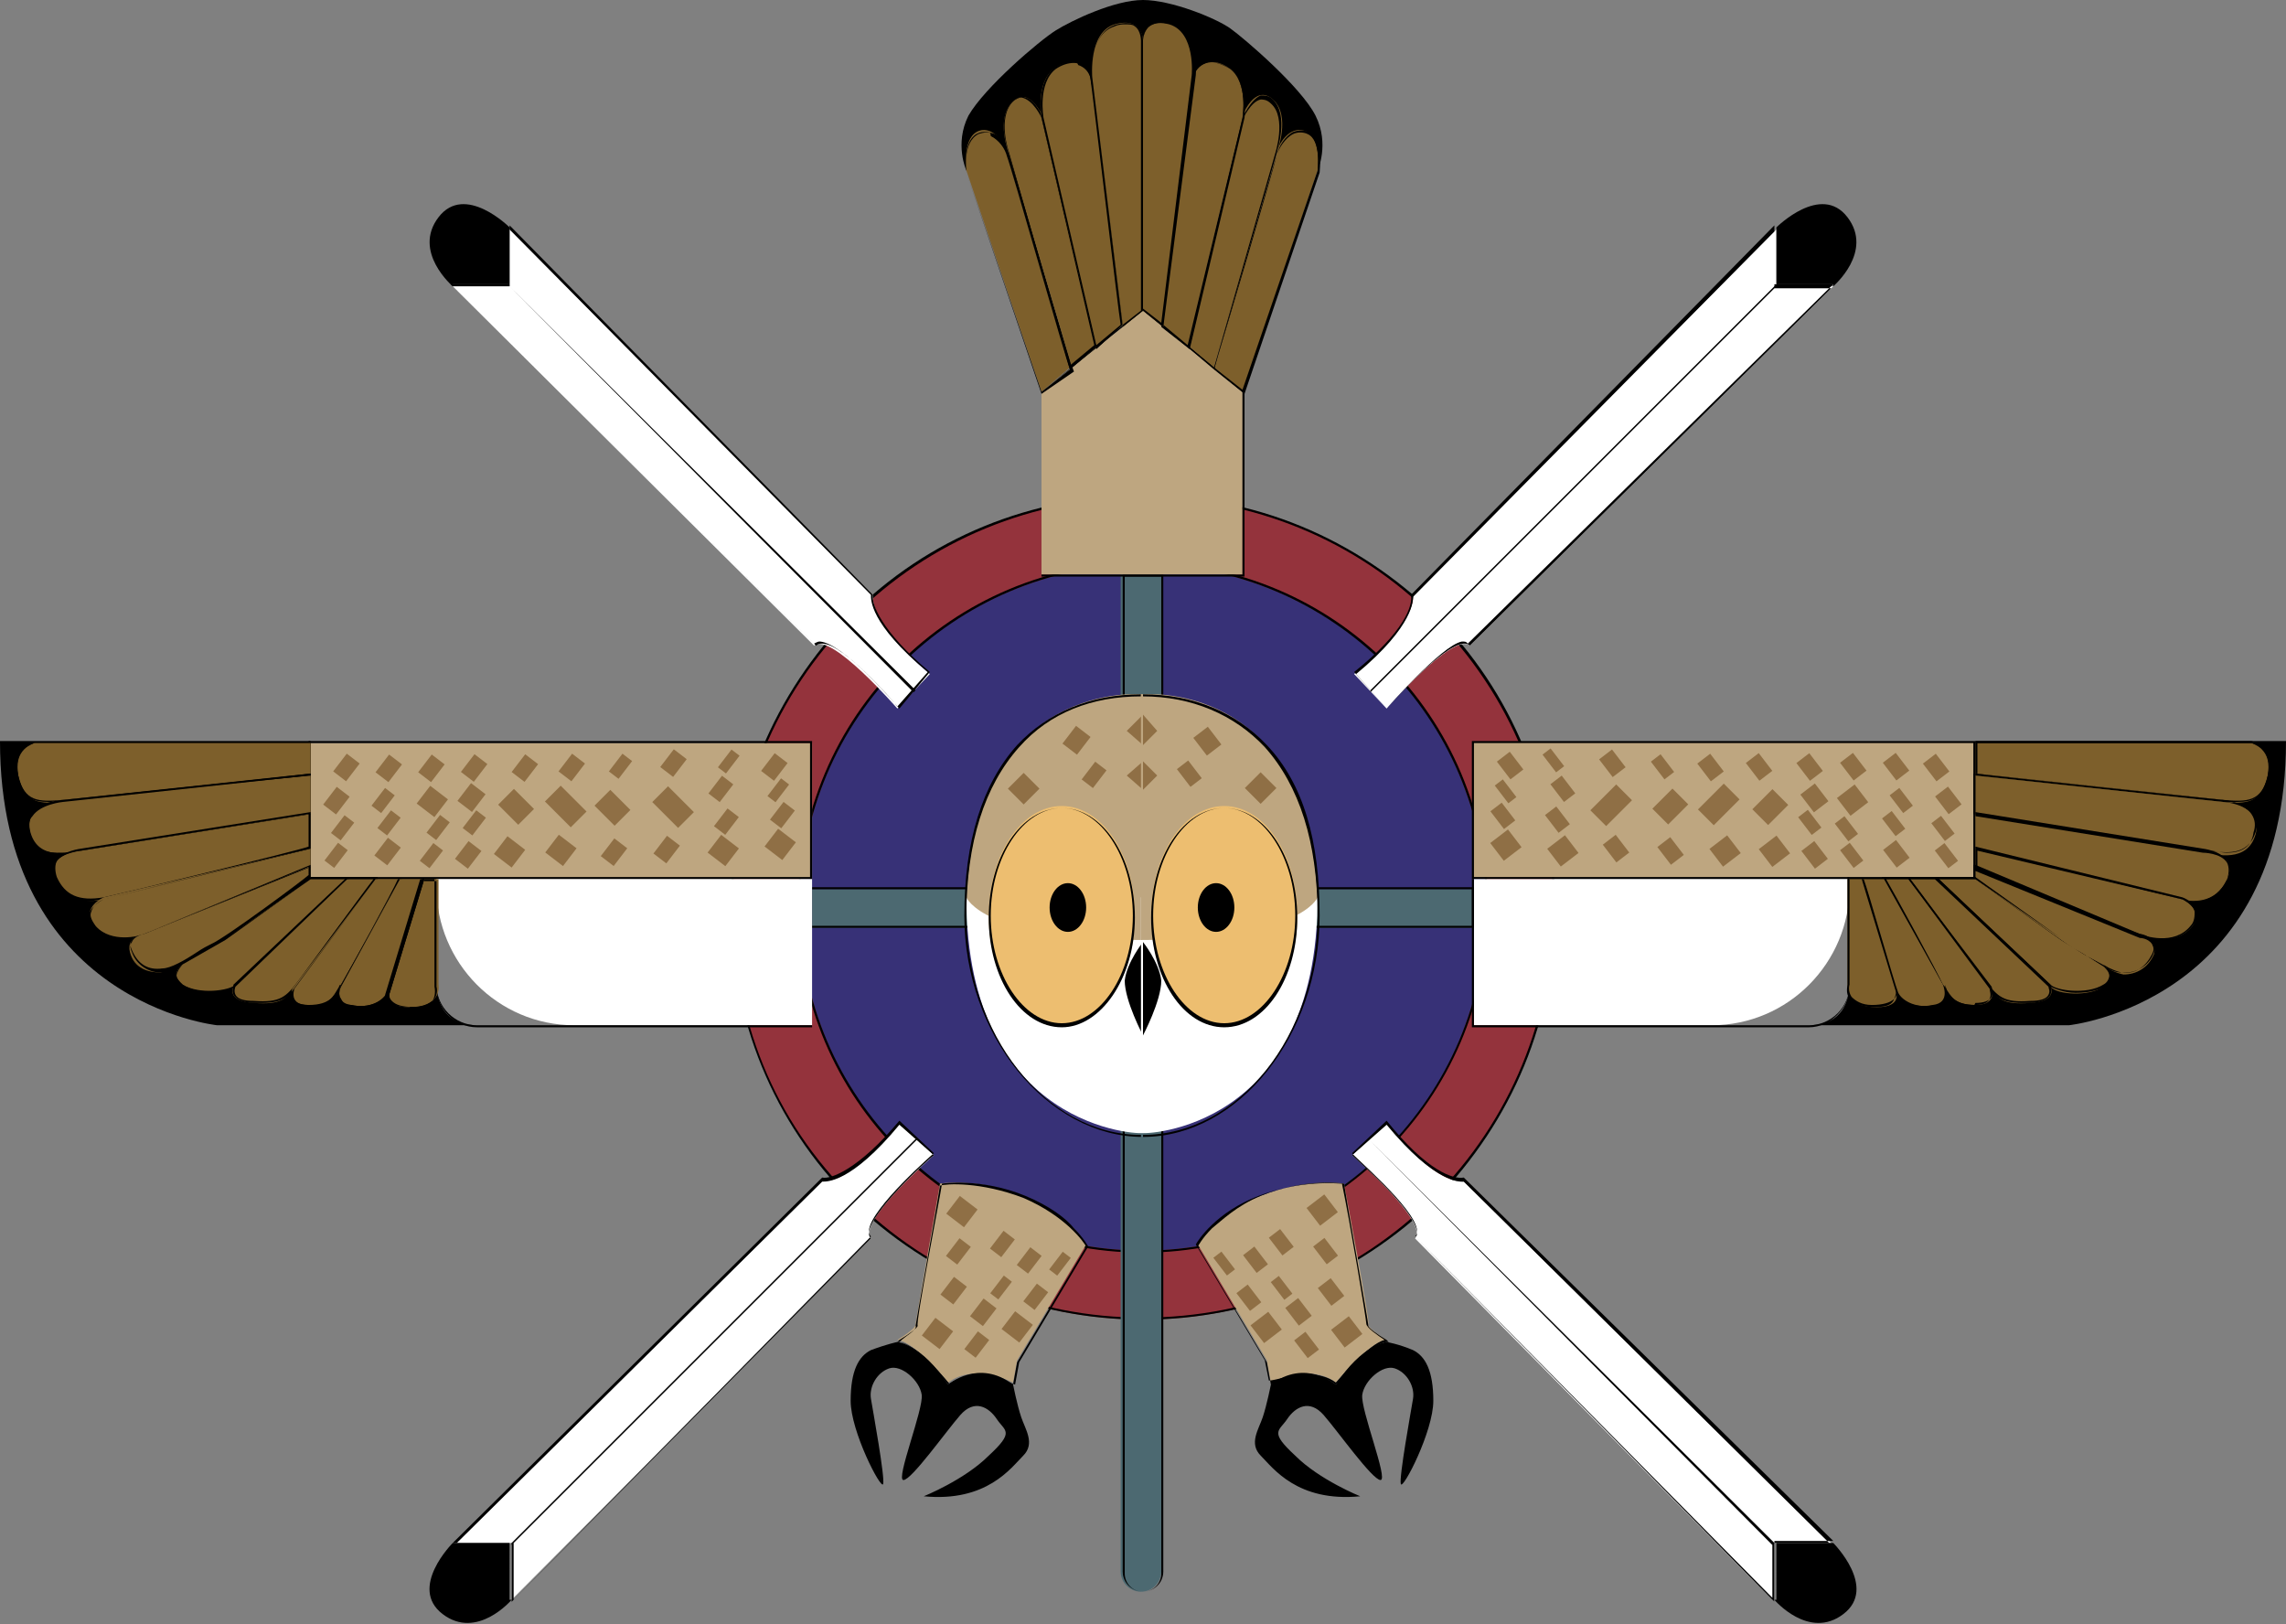 <?xml version="1.0" encoding="utf-8"?>
<!-- Generator: Adobe Illustrator 25.4.1, SVG Export Plug-In . SVG Version: 6.00 Build 0)  -->
<svg version="1.1" xmlns="http://www.w3.org/2000/svg" xmlns:xlink="http://www.w3.org/1999/xlink" x="0px" y="0px"
	 viewBox="0 0 112.6 80" style="enable-background:new 0 0 112.6 80;" xml:space="preserve">
<rect x="0" y="0" width="112.6" height="80" fill="#808080" stroke="none"/>
<style type="text/css">
	.x4e71c62{fill:#0C0C11;}
	.k06c784c{fill:#94333C;}
	.o12002c8{fill:#373177;}
	.ha548b03{fill:#4C6971;}
	.l2bde234{fill:#BEA680;}
	.p6d515bd{fill:#FFFFFF;}
	.ef20ac8f{fill:#8F6F45;}
	.g130e46c{fill:#7D5F2B;}
	.v6ff79de{fill:#EDBE70;}
</style>
<g id="Layer_1">
	<path class="x4e71c62" d="M-382.1-885.5c-0.7-0.1-1.8,0-2.5,0c0.5-0.4,1.2-0.7,1.6-0.5c0.1,0,0.1,0,0.2,0.1
		C-382.6-885.8-382.3-885.6-382.1-885.5z"/>
	<g id="text835">
	</g>
</g>
<g id="Layer_2">
	<g>
		<g>
			<circle class="k06c784c" cx="56.3" cy="44.7" r="20.3"/>
			<path d="M56.3,65c-5.4,0-10.5-2.1-14.4-5.9c-3.8-3.8-5.9-8.9-5.9-14.4s2.1-10.5,5.9-14.4c3.8-3.8,8.9-5.9,14.4-5.9
				s10.5,2.1,14.4,5.9c3.8,3.8,5.9,8.9,5.9,14.4s-2.1,10.5-5.9,14.4C66.8,62.9,61.7,65,56.3,65z M56.3,24.5
				c-5.4,0-10.5,2.1-14.3,5.9c-3.8,3.8-5.9,8.9-5.9,14.3S38.1,55.2,42,59c3.8,3.8,8.9,5.9,14.3,5.9s10.5-2.1,14.3-5.9
				c3.8-3.8,5.9-8.9,5.9-14.3s-2.1-10.5-5.9-14.3C66.8,26.6,61.7,24.5,56.3,24.5z"/>
		</g>
		<g>
			<circle class="o12002c8" cx="56.3" cy="44.7" r="16.9"/>
			<path d="M56.3,61.7c-9.4,0-17-7.6-17-17s7.6-17,17-17s17,7.6,17,17S65.6,61.7,56.3,61.7z M56.3,27.8c-9.3,0-16.9,7.6-16.9,16.9
				S47,61.6,56.3,61.6S73.2,54,73.2,44.7S65.6,27.8,56.3,27.8z"/>
		</g>
		<g>
			<rect x="40" y="43.8" class="ha548b03" width="32.6" height="1.9"/>
			<path d="M72.6,45.7H39.9v-2h32.7V45.7z M40,45.6h32.5v-1.8H40V45.6z"/>
		</g>
		<g>
			<path class="ha548b03" d="M57.2,28.3v49.1c0,0.5-0.4,1-1,1l0,0c-0.5,0-1-0.4-1-1V28.3H57.2z"/>
			<path d="M56.3,78.4c-0.5,0-1-0.4-1-1V28.3h2v49.1C57.3,78,56.8,78.4,56.3,78.4z M55.4,28.4v49.1c0,0.5,0.4,0.9,0.9,0.9
				s0.9-0.4,0.9-0.9V28.4H55.4z"/>
		</g>
		<g>
			<path class="l2bde234" d="M46.3,58.3c0,0,1.8-0.3,4.1,0.6c2.3,0.9,3.1,2.4,3.1,2.4l-3.4,5.7l-0.2,1.1c0,0-1.9-1-3.2,0
				c0,0-1.6-2-2.5-2.1c0,0,1-0.6,0.9-0.8C45.1,65.1,46.3,58.3,46.3,58.3z"/>
			<path d="M50,68.2L50,68.2c-0.1,0-1.9-1-3.2,0l0,0l0,0c0,0-1.6-2-2.5-2.1l-0.1,0l0.1-0.1c0.5-0.3,0.9-0.6,0.9-0.7
				c-0.1-0.2,1.1-6.3,1.2-7l0,0l0,0c0,0,1.9-0.3,4.1,0.6c1.2,0.5,2,1.1,2.4,1.6c0.5,0.5,0.7,0.9,0.7,0.9l0,0l0,0l-3.4,5.7L50,68.2z
				 M44.3,66.1c0.9,0.2,2.2,1.8,2.4,2.1c1.2-0.9,2.9-0.1,3.2,0l0.2-1.1l3.4-5.7c-0.1-0.2-1-1.5-3.1-2.4c-2.1-0.8-3.8-0.7-4.1-0.6
				c-0.3,1.9-1.2,6.8-1.2,6.9C45.2,65.5,44.6,65.8,44.3,66.1z"/>
		</g>
		<g>
			<path d="M47.6,8.4c0,0-0.6-1.3,0.1-2.7C48.5,4.3,51.2,2,52,1.5S54.9,0,56.3,0v2.7l-3.4,2.7L47.6,8.4z"/>
		</g>
		<g>
			<path class="p6d515bd" d="M47.6,44.2h8.7v11.6C56.3,55.9,47.6,55.7,47.6,44.2z"/>
		</g>
		<g>
			<path class="l2bde234" d="M47.6,44.2c0,0,0.8,2.1,8.7,2.1V34.2C56.3,34.2,48.1,33.4,47.6,44.2z"/>
		</g>
		<g>
			<path d="M23.5,50.5H10.7c0,0-10.7-1.1-10.7-14h15.3v6.7h6.2v5.2C21.5,48.5,21.4,50.5,23.5,50.5z"/>
		</g>
		<g>
			<rect x="15.3" y="36.6" class="l2bde234" width="24.7" height="6.7"/>
			<path d="M40,43.3H15.2v-6.8H40V43.3z M15.3,43.2h24.6v-6.6H15.3V43.2z"/>
		</g>
		<g>
			
				<rect x="16.7" y="37.3" transform="matrix(0.794 0.608 -0.608 0.794 26.499 -2.648)" class="ef20ac8f" width="0.8" height="1.1"/>
		</g>
		<g>
			
				<rect x="16.2" y="38.9" transform="matrix(0.794 0.608 -0.608 0.794 27.375 -1.98)" class="ef20ac8f" width="0.8" height="1.1"/>
		</g>
		<g>
			<rect x="18.8" y="37.3" transform="matrix(0.794 0.608 -0.608 0.794 26.917 -3.881)" class="ef20ac8f" width="0.8" height="1.1"/>
		</g>
		<g>
			
				<rect x="20.9" y="37.3" transform="matrix(0.794 0.608 -0.608 0.794 27.35 -5.159)" class="ef20ac8f" width="0.8" height="1.1"/>
		</g>
		<g>
			<rect x="23" y="37.3" transform="matrix(0.794 0.608 -0.608 0.794 27.788 -6.452)" class="ef20ac8f" width="0.8" height="1.1"/>
		</g>
		<g>
			
				<rect x="22.7" y="41.6" transform="matrix(0.794 0.608 -0.608 0.794 30.348 -5.403)" class="ef20ac8f" width="0.8" height="1.1"/>
		</g>
		<g>
			
				<rect x="25.5" y="37.3" transform="matrix(0.794 0.608 -0.608 0.794 28.301 -7.968)" class="ef20ac8f" width="0.8" height="1.1"/>
		</g>
		<g>
			
				<rect x="27.8" y="37.3" transform="matrix(0.794 0.608 -0.608 0.794 28.785 -9.396)" class="ef20ac8f" width="0.8" height="1.1"/>
		</g>
		<g>
			
				<rect x="30.3" y="37.2" transform="matrix(0.794 0.608 -0.608 0.794 29.219 -10.836)" class="ef20ac8f" width="0.6" height="1.1"/>
		</g>
		<g>
			<rect x="21" y="41.6" transform="matrix(0.794 0.608 -0.608 0.794 29.965 -4.273)" class="ef20ac8f" width="0.6" height="1.1"/>
		</g>
		<g>
			
				<rect x="16.3" y="41.6" transform="matrix(0.794 0.608 -0.608 0.794 29.002 -1.429)" class="ef20ac8f" width="0.6" height="1.1"/>
		</g>
		<g>
			
				<rect x="16.6" y="40.2" transform="matrix(0.794 0.608 -0.608 0.794 28.233 -1.856)" class="ef20ac8f" width="0.6" height="1.1"/>
		</g>
		<g>
			<rect x="18.9" y="40" transform="matrix(0.794 0.608 -0.608 0.794 28.572 -3.338)" class="ef20ac8f" width="0.6" height="1.1"/>
		</g>
		<g>
			<rect x="18.6" y="38.9" transform="matrix(0.794 0.608 -0.608 0.794 27.85 -3.384)" class="ef20ac8f" width="0.6" height="1.1"/>
		</g>
		<g>
			
				<rect x="21.3" y="40.2" transform="matrix(0.794 0.608 -0.608 0.794 29.206 -4.73)" class="ef20ac8f" width="0.6" height="1.1"/>
		</g>
		<g>
			<rect x="23.1" y="40" transform="matrix(0.794 0.608 -0.608 0.794 29.437 -5.893)" class="ef20ac8f" width="0.6" height="1.1"/>
		</g>
		<g>
			
				<rect x="18.7" y="41.4" transform="matrix(0.794 0.608 -0.608 0.794 29.432 -2.978)" class="ef20ac8f" width="0.8" height="1.1"/>
		</g>
		<g>
			
				<rect x="32.8" y="37" transform="matrix(0.794 0.608 -0.608 0.794 29.642 -12.413)" class="ef20ac8f" width="0.8" height="1.1"/>
		</g>
		<g>
			
				<rect x="32.5" y="41.3" transform="matrix(0.794 0.608 -0.608 0.794 32.16 -11.386)" class="ef20ac8f" width="0.8" height="1.1"/>
		</g>
		<g>
			
				<rect x="48.1" y="64.1" transform="matrix(0.794 0.608 -0.608 0.794 49.23 -16.182)" class="ef20ac8f" width="0.8" height="1.1"/>
		</g>
		<g>
			
				<rect x="46.6" y="63" transform="matrix(0.794 0.608 -0.608 0.794 48.294 -15.463)" class="ef20ac8f" width="0.8" height="1.1"/>
		</g>
		<g>
			
				<rect x="29.9" y="41.4" transform="matrix(0.794 0.608 -0.608 0.794 31.691 -9.755)" class="ef20ac8f" width="0.8" height="1.1"/>
		</g>
		<g>
			
				<rect x="27.1" y="41.3" transform="matrix(0.794 0.608 -0.608 0.794 31.119 -8.154)" class="ef20ac8f" width="1.1" height="1.1"/>
		</g>
		<g>
			
				<rect x="35.1" y="41.3" transform="matrix(0.794 0.608 -0.608 0.794 32.764 -13.012)" class="ef20ac8f" width="1.1" height="1.1"/>
		</g>
		<g>
			
				<rect x="46.9" y="59.1" transform="matrix(0.794 0.608 -0.608 0.794 45.972 -16.534)" class="ef20ac8f" width="1.1" height="1.1"/>
		</g>
		<g>
			<polyline class="ef20ac8f" points="56.3,36.7 55.5,36 56.3,35.2 			"/>
		</g>
		<g>
			<polyline class="ef20ac8f" points="56.3,38.9 55.5,38.2 56.3,37.5 			"/>
		</g>
		<g>
			
				<rect x="24.6" y="41.4" transform="matrix(0.794 0.608 -0.608 0.794 30.635 -6.639)" class="ef20ac8f" width="1.1" height="1.1"/>
		</g>
		<g>
			
				<rect x="20.8" y="38.9" transform="matrix(0.794 0.608 -0.608 0.794 28.328 -4.828)" class="ef20ac8f" width="1.1" height="1.1"/>
		</g>
		<g>
			
				<rect x="22.8" y="38.7" transform="matrix(0.794 0.608 -0.608 0.794 28.628 -6.017)" class="ef20ac8f" width="0.9" height="1.1"/>
		</g>
		<g>
			
				<rect x="35.7" y="37" transform="matrix(0.794 0.608 -0.608 0.794 30.181 -14.164)" class="ef20ac8f" width="0.5" height="1.1"/>
		</g>
		<g>
			
				<rect x="35.2" y="38.3" transform="matrix(0.794 0.608 -0.608 0.794 30.901 -13.603)" class="ef20ac8f" width="0.7" height="1.1"/>
		</g>
		<g>
			
				<rect x="50.4" y="61.5" transform="matrix(0.794 0.608 -0.608 0.794 48.125 -18.04)" class="ef20ac8f" width="0.7" height="1.1"/>
		</g>
		<g>
			
				<rect x="47.8" y="65.7" transform="matrix(0.794 0.608 -0.608 0.794 50.161 -15.651)" class="ef20ac8f" width="0.7" height="1.1"/>
		</g>
		<g>
			
				<rect x="53.6" y="37.6" transform="matrix(0.794 0.608 -0.608 0.794 34.249 -24.925)" class="ef20ac8f" width="0.7" height="1.1"/>
		</g>
		<g>
			
				<rect x="38.2" y="39.6" transform="matrix(0.794 0.608 -0.608 0.794 32.341 -15.169)" class="ef20ac8f" width="0.7" height="1.1"/>
		</g>
		<g>
			
				<rect x="50.7" y="63.3" transform="matrix(0.794 0.608 -0.608 0.794 49.304 -17.861)" class="ef20ac8f" width="0.7" height="1.1"/>
		</g>
		<g>
			
				<rect x="35.5" y="39.9" transform="matrix(0.794 0.608 -0.608 0.794 31.908 -13.444)" class="ef20ac8f" width="0.7" height="1.1"/>
		</g>
		<g>
			
				<rect x="49.1" y="60.7" transform="matrix(0.794 0.608 -0.608 0.794 47.351 -17.425)" class="ef20ac8f" width="0.7" height="1.1"/>
		</g>
		<g>
			
				<rect x="46.9" y="61.1" transform="matrix(0.794 0.608 -0.608 0.794 47.173 -16.039)" class="ef20ac8f" width="0.7" height="1.1"/>
		</g>
		<g>
			
				<rect x="32.3" y="39.2" transform="matrix(0.707 0.707 -0.707 0.707 37.784 -11.822)" class="ef20ac8f" width="1.8" height="1.1"/>
		</g>
		<g>
			<rect x="27" y="39.2" transform="matrix(0.707 0.707 -0.707 0.707 36.244 -8.104)" class="ef20ac8f" width="1.8" height="1.1"/>
		</g>
		<g>
			
				<rect x="24.7" y="39.2" transform="matrix(0.707 0.707 -0.707 0.707 35.566 -6.32)" class="ef20ac8f" width="1.4" height="1.1"/>
		</g>
		<g>
			
				<rect x="29.5" y="39.3" transform="matrix(0.707 0.707 -0.707 0.707 36.99 -9.737)" class="ef20ac8f" width="1.4" height="1.1"/>
		</g>
		<g>
			
				<rect x="37.9" y="41" transform="matrix(0.794 0.608 -0.608 0.794 33.164 -14.777)" class="ef20ac8f" width="1.1" height="1.1"/>
		</g>
		<g>
			
				<rect x="49.6" y="64.8" transform="matrix(0.794 0.608 -0.608 0.794 50.018 -17.021)" class="ef20ac8f" width="1.1" height="1.1"/>
		</g>
		<g>
			
				<rect x="45.7" y="65.1" transform="matrix(0.794 0.608 -0.608 0.794 49.37 -14.567)" class="ef20ac8f" width="1.1" height="1.1"/>
		</g>
		<g>
			
				<rect x="49.9" y="38.3" transform="matrix(0.707 0.707 -0.707 0.707 42.221 -24.289)" class="ef20ac8f" width="1.1" height="1.1"/>
		</g>
		<g>
			
				<rect x="38.1" y="38.4" transform="matrix(0.794 0.608 -0.608 0.794 31.567 -15.317)" class="ef20ac8f" width="0.5" height="1.1"/>
		</g>
		<g>
			
				<rect x="52" y="61.7" transform="matrix(0.794 0.608 -0.608 0.794 48.572 -18.951)" class="ef20ac8f" width="0.5" height="1.1"/>
		</g>
		<g>
			
				<rect x="49.1" y="62.9" transform="matrix(0.794 0.608 -0.608 0.794 48.703 -16.967)" class="ef20ac8f" width="0.5" height="1.1"/>
		</g>
		<g>
			
				<rect x="52.6" y="35.9" transform="matrix(0.794 0.608 -0.608 0.794 33.065 -24.733)" class="ef20ac8f" width="0.9" height="1.1"/>
		</g>
		<g>
			
				<rect x="37.8" y="37.2" transform="matrix(0.794 0.608 -0.608 0.794 30.763 -15.421)" class="ef20ac8f" width="0.8" height="1.1"/>
		</g>
		<g>
			<path class="p6d515bd" d="M40,50.5H28.3c-3.8,0-6.8-3.1-6.8-6.8v-0.4H40V50.5z"/>
			<path d="M40,50.6H23.5c-1.1,0-2-0.9-2-2v-5.3H40V50.6z M21.5,43.3v5.2c0,1.1,0.9,2,2,2h16.5v-7.2H21.5z"/>
		</g>
		<g>
			<path class="g130e46c" d="M15.3,36.6H1.7c0,0-1.1,0.2-0.8,1.6c0.3,1.4,1.1,1.4,2.2,1.3s12.2-1.3,12.2-1.3V36.6z"/>
			<path d="M2.4,39.5c-0.8,0-1.4-0.2-1.6-1.3c-0.2-1.1,0.5-1.6,0.9-1.6l13.6,0v1.7l0,0c-0.1,0-11.1,1.2-12.2,1.3
				C2.8,39.5,2.6,39.5,2.4,39.5z M1.7,36.6c0,0-0.3,0.1-0.5,0.3c-0.3,0.3-0.4,0.7-0.3,1.3c0.3,1.3,1,1.3,2.2,1.2
				c1.1-0.1,11.5-1.2,12.2-1.3v-1.5H1.7z"/>
		</g>
		<g>
			<path class="g130e46c" d="M15.3,38.2L3.1,39.4c0,0-2,0.1-1.6,1.6c0.4,1.4,1.9,1,2.6,0.9c0.7-0.1,11.2-1.8,11.2-1.8V38.2z"/>
			<path d="M2.8,42c-0.6,0-1.2-0.2-1.5-1.1c-0.1-0.4-0.1-0.7,0.1-0.9C2,39.5,3,39.4,3.1,39.4l12.2-1.3v2l0,0
				c-0.1,0-10.6,1.7-11.3,1.8c-0.1,0-0.2,0-0.3,0C3.5,42,3.2,42,2.8,42z M15.2,38.2L3.1,39.5c0,0-1.1,0.1-1.5,0.7
				c-0.2,0.2-0.2,0.5-0.1,0.9c0.3,1.2,1.5,1,2.3,0.9c0.1,0,0.2,0,0.3,0c0.7-0.1,10.6-1.7,11.2-1.8V38.2z"/>
		</g>
		<g>
			<path class="g130e46c" d="M15.3,41.8v-1.7L4,41.9c0,0-1.8,0.1-1.2,1.4s1.8,1.1,2.3,1C5.6,44.1,15.3,41.8,15.3,41.8z"/>
			<path d="M4.3,44.4c-0.8,0-1.3-0.4-1.6-1.1c-0.1-0.3-0.1-0.6,0-0.9C3.1,41.9,4,41.8,4,41.8L15.3,40v1.8l0,0
				c-0.1,0-9.6,2.3-10.2,2.5C4.8,44.3,4.6,44.4,4.3,44.4z M15.2,40.1L4,41.9c0,0-0.9,0.1-1.2,0.5c-0.1,0.2-0.1,0.5,0,0.8
				c0.4,0.9,1.1,1.2,2.3,1c0.5-0.1,9.6-2.3,10.1-2.5V40.1z"/>
		</g>
		<g>
			<path class="g130e46c" d="M15.3,42.7v-0.9L5.1,44.2c0,0-1.1,0.5-0.5,1.3c0.7,0.9,2,0.7,2.5,0.5C7.7,45.8,15.3,42.7,15.3,42.7z"/>
			<path d="M6.1,46.3c-0.5,0-1.1-0.1-1.5-0.6c-0.2-0.3-0.3-0.5-0.2-0.7c0.1-0.4,0.7-0.7,0.7-0.7l10.2-2.5v1l0,0
				c-0.1,0-7.6,3.2-8.1,3.4C7.1,46.1,6.6,46.3,6.1,46.3z M15.2,41.8L5.1,44.3c0,0-0.5,0.2-0.6,0.6c-0.1,0.2,0,0.4,0.2,0.7
				c0.8,1,2.3,0.5,2.5,0.4c0.5-0.2,7.6-3.2,8.1-3.3V41.8z"/>
		</g>
		<g>
			<path class="g130e46c" d="M15.3,43.3v-0.6L7.1,46c0,0-0.9,0.1-0.7,0.9s0.9,1,1.5,1c0.6-0.1,1.7-0.8,2.4-1.2
				C11.1,46.3,15.3,43.3,15.3,43.3z"/>
			<path d="M7.9,47.9c-0.6,0-1.2-0.4-1.4-1c-0.1-0.2-0.1-0.4,0-0.5C6.6,46.1,7.1,46,7.1,46l8.2-3.4v0.7l0,0c-0.2,0.1-4.2,3-4.9,3.4
				c-0.2,0.1-0.4,0.3-0.7,0.4c-0.6,0.4-1.2,0.8-1.7,0.8C8,47.9,7.9,47.9,7.9,47.9z M15.2,42.7l-8.1,3.3c0,0-0.5,0.1-0.6,0.3
				c-0.1,0.1-0.1,0.3,0,0.5c0.3,0.7,0.8,1,1.5,0.9c0.4,0,1.1-0.4,1.7-0.8c0.3-0.2,0.5-0.3,0.7-0.4c0.7-0.3,4.6-3.2,4.8-3.4V42.7z"/>
		</g>
		<g>
			<path class="g130e46c" d="M17.2,43.3h-1.9l-4.2,3L9,47.5c0,0-0.7,0.5,0,1c0.7,0.5,2.3,0.4,2.6,0C11.9,48.2,17.2,43.3,17.2,43.3z"/>
			<path d="M10.3,48.9c-0.5,0-1-0.1-1.3-0.3c-0.2-0.2-0.3-0.3-0.3-0.5c0-0.3,0.3-0.6,0.3-0.6l2.1-1.3l4.2-3h2l-0.1,0.1
				c-0.1,0-5.3,4.9-5.6,5.3c-0.2,0.2-0.6,0.3-1.2,0.3C10.4,48.9,10.3,48.9,10.3,48.9z M15.3,43.3l-4.2,2.9L9,47.5
				c0,0-0.3,0.2-0.3,0.5c0,0.2,0.1,0.3,0.3,0.5c0.8,0.5,2.3,0.3,2.6,0c0.3-0.3,4.9-4.6,5.5-5.2H15.3z"/>
		</g>
		<g>
			<path class="g130e46c" d="M18.5,43.3h-1.4l-5.6,5.3c0,0-0.4,0.7,1,0.8s1.6-0.2,2.2-1C15.4,47.5,18.5,43.3,18.5,43.3z"/>
			<path d="M12.9,49.4c-0.1,0-0.2,0-0.4,0c-0.5,0-0.9-0.2-1-0.4c-0.1-0.2,0-0.4,0-0.5l0,0l5.6-5.3h1.5l0,0.1c0,0-3.1,4.2-3.8,5.1
				C14.3,49.1,13.9,49.4,12.9,49.4z M11.6,48.6c0,0-0.1,0.2,0,0.4c0.1,0.2,0.4,0.3,0.9,0.3c1.3,0.1,1.6-0.2,2.2-1
				c0.6-0.8,3.3-4.5,3.7-5h-1.3L11.6,48.6z"/>
		</g>
		<g>
			<path class="g130e46c" d="M19.7,43.3h-1.2l-4.1,5.4c0,0-0.3,0.8,0.8,0.8s1.3-0.5,1.6-1S19.7,43.3,19.7,43.3z"/>
			<path d="M15.4,49.6c-0.1,0-0.1,0-0.2,0c-0.4,0-0.6-0.1-0.8-0.3c-0.2-0.2,0-0.5,0-0.5l0,0l4.1-5.5h1.3l0,0.1c0,0-2.6,4.8-2.9,5.3
				c0,0,0,0.1-0.1,0.1C16.6,49.1,16.3,49.6,15.4,49.6z M14.5,48.7c0,0-0.1,0.3,0,0.5c0.1,0.2,0.3,0.3,0.7,0.3c1,0.1,1.2-0.4,1.5-0.9
				c0,0,0-0.1,0.1-0.1c0.3-0.5,2.6-4.7,2.8-5.2h-1.1L14.5,48.7z"/>
		</g>
		<g>
			<path class="g130e46c" d="M20.8,43.3h-1.1l-2.9,5.2c0,0-0.4,0.9,0.5,1c0.9,0.2,1.6-0.2,1.8-0.7C19.3,48.4,20.8,43.3,20.8,43.3z"/>
			<path d="M17.7,49.6c-0.1,0-0.3,0-0.4,0c-0.3,0-0.4-0.2-0.5-0.3c-0.2-0.3,0-0.7,0-0.7l2.9-5.3h1.2l0,0c-0.1,0.2-1.5,5.2-1.7,5.6
				C19,49.3,18.4,49.6,17.7,49.6z M19.7,43.3l-2.9,5.2c0,0-0.2,0.4,0,0.7c0.1,0.2,0.2,0.3,0.5,0.3c0.9,0.2,1.6-0.2,1.8-0.6
				c0.2-0.4,1.5-5,1.7-5.6H19.7z"/>
		</g>
		<g>
			<path class="g130e46c" d="M21.5,43.3h-0.6l-1.7,5.6c0,0-0.3,0.8,1.2,0.7c1.4-0.1,1.2-1.1,1.2-1.1V43.3z"/>
			<path d="M20.1,49.6c-0.5,0-0.8-0.1-1-0.3c-0.2-0.2-0.1-0.4-0.1-0.4l1.7-5.6h0.7v5.3c0,0,0.1,0.4-0.1,0.7
				c-0.2,0.3-0.6,0.4-1.1,0.4C20.2,49.6,20.2,49.6,20.1,49.6z M20.9,43.3l-1.7,5.6c0,0-0.1,0.2,0.1,0.4c0.2,0.2,0.5,0.3,1.1,0.3
				c0.5,0,0.8-0.2,1-0.4c0.2-0.3,0.1-0.6,0.1-0.6l0,0v-5.2H20.9z"/>
		</g>
		<g>
			<path class="p6d515bd" d="M45.8,33.2l-1.6,1.7c0,0-3.3-3.8-4.1-3.1L22.3,14.1h2.8v-2.8L43,29.3C43,29.3,42.7,30.6,45.8,33.2z"/>
			<path d="M44.3,34.9L44.3,34.9c-0.1-0.1-2.7-3.2-3.8-3.2c-0.1,0-0.2,0-0.3,0.1l0,0l0,0L22.2,14h2.9v-2.9l0.1,0.1L43,29.3l0,0
				c-0.1,0.4,0.4,1.8,2.8,3.8l0,0l0,0L44.3,34.9z M40.4,31.6C40.5,31.6,40.5,31.6,40.4,31.6c1.1,0.1,3.5,2.8,3.8,3.2l1.5-1.7
				c-2.9-2.4-2.8-3.6-2.8-3.8l-17.8-18v2.8h-2.8l17.8,17.6C40.3,31.6,40.3,31.6,40.4,31.6z"/>
		</g>
		<g>
			<line class="p6d515bd" x1="25.1" y1="14.1" x2="45" y2="34"/>
			<polygon points="45,34.1 25.1,14.1 25.1,14.1 45.1,34 			"/>
		</g>
		<g>
			<path d="M22.3,14.1c0,0-2-1.7-0.7-3.4s3.5,0.5,3.5,0.5v2.8H22.3z"/>
		</g>
		<g>
			<path class="p6d515bd" d="M44.3,55.3l1.7,1.6c0,0-3.8,3.3-3.1,4.1L25.2,78.8V76h-2.8l18.1-17.9C40.5,58.2,41.7,58.5,44.3,55.3z"/>
			<path d="M25.2,78.9v-2.9h-2.9l0.1-0.1l18.1-17.9l0,0c0.4,0.1,1.8-0.4,3.8-2.8l0,0l0,0l1.7,1.6l0,0c0,0-3.1,2.7-3.2,3.8
				c0,0.1,0,0.2,0.1,0.3l0,0l0,0L25.2,78.9z M22.5,76h2.8v2.8l17.6-17.8c-0.1-0.1-0.1-0.2-0.1-0.3c0.1-1,2.8-3.5,3.2-3.8l-1.7-1.5
				c-2.4,2.9-3.6,2.8-3.8,2.8L22.5,76z"/>
		</g>
		<g>
			<line class="p6d515bd" x1="25.2" y1="76" x2="45.1" y2="56.1"/>
			<polygon points="25.2,76.1 25.2,76 45.1,56.1 45.2,56.1 			"/>
		</g>
		<g>
			<path d="M25.2,78.8c0,0-1.7,2-3.4,0.7c-1.7-1.3,0.5-3.5,0.5-3.5h2.8V78.8z"/>
		</g>
		<g>
			<path d="M56.3,56c-4.7,0-8.8-5-8.8-10.9c0-3.7,0.9-6.5,2.6-8.4c1.5-1.6,3.6-2.5,6.1-2.5v0.1c-2.4,0-4.5,0.8-6,2.5
				c-1.7,1.9-2.6,4.7-2.6,8.3c0,5.8,3.9,10.8,8.6,10.8V56z"/>
		</g>
		<g>
			<ellipse class="v6ff79de" cx="52.3" cy="45.1" rx="3.6" ry="5.4"/>
			<path d="M52.3,50.6c-2,0-3.6-2.4-3.6-5.4s1.6-5.4,3.6-5.4s3.6,2.4,3.6,5.4S54.2,50.6,52.3,50.6z M52.3,39.8
				c-1.9,0-3.5,2.4-3.5,5.3s1.6,5.3,3.5,5.3c1.9,0,3.5-2.4,3.5-5.3S54.2,39.8,52.3,39.8z"/>
		</g>
		<g>
			<ellipse cx="52.6" cy="44.7" rx="0.9" ry="1.2"/>
		</g>
		<g>
			<path d="M56.3,46.4c0,0-0.8,1-0.9,1.9c0,1,0.9,2.7,0.9,2.7V46.4z"/>
		</g>
		<g>
			<polyline class="l2bde234" points="56.3,28.3 51.3,28.3 51.3,19.3 56.3,15.3 			"/>
			<polygon points="56.3,28.4 51.3,28.4 51.3,19.3 51.3,19.3 56.3,15.2 56.3,15.3 51.3,19.3 51.3,28.3 56.3,28.3 			"/>
		</g>
		<g>
			<path class="g130e46c" d="M51.3,19.3L47.6,8.4c0,0-0.2-1.5,0.5-1.9s1.4,0.5,1.5,1c0.1,0.5,3.1,10.6,3.1,10.6L51.3,19.3z"/>
			<path d="M51.3,19.4L51.3,19.4L47.6,8.5c0-0.1-0.2-1.5,0.6-1.9c0.3-0.1,0.5-0.1,0.8,0c0.4,0.2,0.7,0.7,0.8,1.1
				c0.1,0.5,3,10.5,3.1,10.6l0,0l0,0L51.3,19.4z M48.5,6.5c-0.1,0-0.2,0-0.4,0.1c-0.7,0.4-0.5,1.8-0.5,1.9l3.7,10.8l1.4-1.1
				c-0.2-0.5-2.9-10-3.1-10.5c-0.1-0.4-0.4-0.8-0.8-1C48.8,6.5,48.7,6.5,48.5,6.5z"/>
		</g>
		<g>
			<path class="g130e46c" d="M54,17.1l-1.2,1L49.7,7.6c0,0-0.7-1.8,0.2-2.6c0.8-0.8,1.5,0.8,1.5,0.8L54,17.1z"/>
			<path d="M52.7,18.2L52.7,18.2L49.7,7.6c0-0.1-0.7-1.8,0.2-2.6c0.2-0.2,0.4-0.3,0.6-0.2c0.5,0.1,0.9,1,0.9,1.1L54,17.1l0,0
				L52.7,18.2z M50.3,4.8c-0.1,0-0.3,0.1-0.4,0.2c-0.8,0.8-0.2,2.5-0.2,2.5l3,10.5l1.2-1L51.3,5.8C51.3,5.8,50.9,4.9,50.3,4.8
				C50.4,4.8,50.3,4.8,50.3,4.8z"/>
		</g>
		<g>
			<path class="g130e46c" d="M55.3,16L54,17.1L51.3,5.8c0,0-0.3-1.7,0.6-2.4c0.9-0.7,1.7-0.2,1.8,0.4C53.9,4.4,55.3,16,55.3,16z"/>
			<path d="M54,17.2L54,17.2L51.3,5.8c0-0.1-0.3-1.8,0.7-2.5c0.5-0.3,0.9-0.4,1.3-0.3c0.3,0.1,0.5,0.4,0.6,0.7
				C54,4.4,55.3,15.6,55.3,16l0,0l0,0L54,17.2z M52.9,3.1c-0.3,0-0.6,0.1-0.9,0.3c-0.9,0.7-0.6,2.4-0.6,2.4L54,17l1.2-1
				c-0.1-0.5-1.4-11.6-1.5-12.2c-0.1-0.3-0.3-0.5-0.6-0.6C53.1,3.1,53,3.1,52.9,3.1z"/>
		</g>
		<g>
			<path class="g130e46c" d="M56.3,15.3l-1,0.8L53.8,3.8c0,0-0.2-2.2,1.1-2.6C56.3,0.8,56.3,2,56.3,2V15.3z"/>
			<path d="M55.3,16.1L55.3,16.1L53.8,3.8c0,0-0.2-2.2,1.2-2.6c0.4-0.1,0.8-0.1,1,0.1C56.3,1.5,56.3,2,56.3,2v13.3l0,0L55.3,16.1z
				 M55.4,1.2c-0.1,0-0.3,0-0.5,0.1c-1.3,0.4-1.1,2.5-1.1,2.5L55.3,16l0.9-0.7V2c0,0,0-0.5-0.3-0.7C55.8,1.2,55.6,1.2,55.4,1.2z"/>
		</g>
		<g>
			<path d="M44.2,66.1c0,0,1.2,0.1,2.5,2.1c0,0,1.5-1.3,3.2,0c0,0,0.2,1,0.4,1.6s0.7,1.3,0.1,1.9s-1.8,2.3-4.9,2c0,0,2-0.8,3.2-2
				c1.3-1.2,0.8-1.2,0.4-1.8c-0.4-0.6-1.1-1-1.8-0.2c-0.7,0.8-2.4,3.2-2.8,3.2c-0.4,0,1-3.5,0.9-4.2c-0.1-0.7-1-1.5-1.6-1.3
				s-1,0.9-0.9,1.5s0.7,3.9,0.6,4.2c-0.1,0.3-1.6-2.6-1.6-4.1c0-1.5,0.4-2.2,1-2.5C43.7,66.2,44.2,66.1,44.2,66.1z"/>
		</g>
		<g>
			<path class="l2bde234" d="M66.2,58.3c0,0-1.8-0.3-4.1,0.6c-2.3,0.9-3.1,2.4-3.1,2.4l3.4,5.7l0.2,1.1c0,0,1.9-1,3.2,0
				c0,0,1.6-2,2.5-2.1c0,0-1-0.6-0.9-0.8C67.5,65.1,66.2,58.3,66.2,58.3z"/>
			<path d="M62.6,68.2l-0.2-1.1L59,61.4l0,0c0,0,0.2-0.4,0.7-0.9c0.5-0.4,1.2-1.1,2.4-1.6c2.2-0.9,4.1-0.6,4.1-0.6l0,0l0,0
				c0.1,0.7,1.2,6.8,1.2,7c0,0.1,0.4,0.4,0.9,0.7l0.1,0.1l-0.1,0c-0.9,0.1-2.5,2.1-2.5,2.1l0,0l0,0C64.5,67.2,62.7,68.2,62.6,68.2
				L62.6,68.2z M64.4,67.7c0.5,0,1,0.1,1.4,0.4c0.2-0.2,1.6-1.9,2.4-2.1c-0.3-0.2-0.9-0.6-0.9-0.8c0-0.2-0.8-5-1.2-6.9
				c-0.2,0-2-0.2-4.1,0.6c-2.1,0.8-3,2.2-3.1,2.4l3.4,5.7l0.2,1C62.8,68,63.6,67.7,64.4,67.7z"/>
		</g>
		<g>
			<path d="M64.9,8.4c0,0,0.6-1.3-0.1-2.7c-0.7-1.4-3.5-3.8-4.2-4.3S57.7,0,56.3,0v2.7l3.4,2.7L64.9,8.4z"/>
		</g>
		<g>
			<path class="p6d515bd" d="M64.9,44.2h-8.7v11.6C56.3,55.9,64.9,55.7,64.9,44.2z"/>
		</g>
		<g>
			<path class="l2bde234" d="M64.9,44.2c0,0-0.8,2.1-8.7,2.1V34.2C56.3,34.2,64.4,33.4,64.9,44.2z"/>
		</g>
		<g>
			<path d="M89.1,50.5h12.8c0,0,10.7-1.1,10.7-14H97.3v6.7h-6.2v5.2C91.1,48.5,91.2,50.5,89.1,50.5z"/>
		</g>
		<g>
			
				<rect x="72.6" y="36.6" transform="matrix(-1 -4.489266e-11 4.489266e-11 -1 169.877 79.823)" class="l2bde234" width="24.7" height="6.7"/>
			<path d="M97.3,43.3H72.5v-6.8h24.8V43.3z M72.6,43.2h24.6v-6.6H72.6V43.2z"/>
		</g>
		<g>
			
				<rect x="95" y="37.3" transform="matrix(-0.794 0.608 -0.608 -0.794 194.127 9.855)" class="ef20ac8f" width="0.8" height="1.1"/>
		</g>
		<g>
			
				<rect x="95.5" y="38.9" transform="matrix(-0.794 0.608 -0.608 -0.794 196.097 12.44)" class="ef20ac8f" width="0.8" height="1.1"/>
		</g>
		<g>
			
				<rect x="92.9" y="37.3" transform="matrix(-0.794 0.608 -0.608 -0.794 190.485 11.089)" class="ef20ac8f" width="0.8" height="1.1"/>
		</g>
		<g>
			
				<rect x="90.8" y="37.3" transform="matrix(-0.794 0.608 -0.608 -0.794 186.711 12.367)" class="ef20ac8f" width="0.8" height="1.1"/>
		</g>
		<g>
			
				<rect x="88.7" y="37.3" transform="matrix(-0.794 0.608 -0.608 -0.794 182.894 13.659)" class="ef20ac8f" width="0.8" height="1.1"/>
		</g>
		<g>
			
				<rect x="89" y="41.6" transform="matrix(-0.794 0.608 -0.608 -0.794 185.992 21.219)" class="ef20ac8f" width="0.8" height="1.1"/>
		</g>
		<g>
			
				<rect x="86.2" y="37.3" transform="matrix(-0.794 0.608 -0.608 -0.794 178.418 15.175)" class="ef20ac8f" width="0.8" height="1.1"/>
		</g>
		<g>
			
				<rect x="83.9" y="37.3" transform="matrix(-0.794 0.608 -0.608 -0.794 174.201 16.603)" class="ef20ac8f" width="0.8" height="1.1"/>
		</g>
		<g>
			
				<rect x="81.7" y="37.2" transform="matrix(-0.794 0.608 -0.608 -0.794 169.949 17.887)" class="ef20ac8f" width="0.6" height="1.1"/>
		</g>
		<g>
			
				<rect x="91" y="41.6" transform="matrix(-0.794 0.608 -0.608 -0.794 189.327 20.089)" class="ef20ac8f" width="0.6" height="1.1"/>
		</g>
		<g>
			
				<rect x="95.7" y="41.6" transform="matrix(-0.794 0.608 -0.608 -0.794 197.724 17.245)" class="ef20ac8f" width="0.6" height="1.1"/>
		</g>
		<g>
			
				<rect x="95.4" y="40.2" transform="matrix(-0.794 0.608 -0.608 -0.794 196.465 14.973)" class="ef20ac8f" width="0.6" height="1.1"/>
		</g>
		<g>
			
				<rect x="93.1" y="40" transform="matrix(-0.794 0.608 -0.608 -0.794 192.088 15.976)" class="ef20ac8f" width="0.6" height="1.1"/>
		</g>
		<g>
			
				<rect x="93.3" y="38.9" transform="matrix(-0.794 0.608 -0.608 -0.794 191.953 13.844)" class="ef20ac8f" width="0.6" height="1.1"/>
		</g>
		<g>
			
				<rect x="90.7" y="40.2" transform="matrix(-0.794 0.608 -0.608 -0.794 187.977 17.848)" class="ef20ac8f" width="0.6" height="1.1"/>
		</g>
		<g>
			
				<rect x="88.8" y="40" transform="matrix(-0.794 0.608 -0.608 -0.794 184.543 18.531)" class="ef20ac8f" width="0.6" height="1.1"/>
		</g>
		<g>
			
				<rect x="93.1" y="41.4" transform="matrix(-0.794 0.608 -0.608 -0.794 193.152 18.515)" class="ef20ac8f" width="0.8" height="1.1"/>
		</g>
		<g>
			
				<rect x="79" y="37" transform="matrix(-0.794 0.608 -0.608 -0.794 165.292 19.136)" class="ef20ac8f" width="0.8" height="1.1"/>
		</g>
		<g>
			
				<rect x="79.3" y="41.3" transform="matrix(-0.794 0.608 -0.608 -0.794 168.326 26.57)" class="ef20ac8f" width="0.8" height="1.1"/>
		</g>
		<g>
			
				<rect x="63.7" y="64.1" transform="matrix(-0.794 0.608 -0.608 -0.794 154.162 76.975)" class="ef20ac8f" width="0.8" height="1.1"/>
		</g>
		<g>
			
				<rect x="65.2" y="63" transform="matrix(-0.794 0.608 -0.608 -0.794 156.287 74.211)" class="ef20ac8f" width="0.8" height="1.1"/>
		</g>
		<g>
			
				<rect x="81.9" y="41.4" transform="matrix(-0.794 0.608 -0.608 -0.794 173.139 25.185)" class="ef20ac8f" width="0.8" height="1.1"/>
		</g>
		<g>
			
				<rect x="84.4" y="41.3" transform="matrix(-0.794 0.608 -0.608 -0.794 177.867 23.496)" class="ef20ac8f" width="1.1" height="1.1"/>
		</g>
		<g>
			
				<rect x="76.4" y="41.3" transform="matrix(-0.794 0.608 -0.608 -0.794 163.524 28.354)" class="ef20ac8f" width="1.1" height="1.1"/>
		</g>
		<g>
			
				<rect x="64.6" y="59.1" transform="matrix(-0.794 0.608 -0.608 -0.794 153.123 67.353)" class="ef20ac8f" width="1.1" height="1.1"/>
		</g>
		<g>
			<polyline class="ef20ac8f" points="56.3,36.7 57,36 56.3,35.2 			"/>
		</g>
		<g>
			<polyline class="ef20ac8f" points="56.3,38.9 57,38.2 56.3,37.5 			"/>
		</g>
		<g>
			
				<rect x="86.9" y="41.4" transform="matrix(-0.794 0.608 -0.608 -0.794 182.342 22.068)" class="ef20ac8f" width="1.1" height="1.1"/>
		</g>
		<g>
			
				<rect x="90.7" y="38.9" transform="matrix(-0.794 0.608 -0.608 -0.794 187.689 15.254)" class="ef20ac8f" width="1.1" height="1.1"/>
		</g>
		<g>
			
				<rect x="88.9" y="38.7" transform="matrix(-0.794 0.608 -0.608 -0.794 184.178 16.141)" class="ef20ac8f" width="0.9" height="1.1"/>
		</g>
		<g>
			
				<rect x="76.3" y="37" transform="matrix(-0.794 0.608 -0.608 -0.794 160.123 20.726)" class="ef20ac8f" width="0.5" height="1.1"/>
		</g>
		<g>
			
				<rect x="76.7" y="38.3" transform="matrix(-0.794 0.608 -0.608 -0.794 161.778 22.853)" class="ef20ac8f" width="0.7" height="1.1"/>
		</g>
		<g>
			
				<rect x="61.5" y="61.5" transform="matrix(-0.794 0.608 -0.608 -0.794 148.677 73.712)" class="ef20ac8f" width="0.7" height="1.1"/>
		</g>
		<g>
			
				<rect x="64" y="65.7" transform="matrix(-0.794 0.608 -0.608 -0.794 155.731 79.724)" class="ef20ac8f" width="0.7" height="1.1"/>
		</g>
		<g>
			
				<rect x="58.3" y="37.6" transform="matrix(-0.794 0.608 -0.608 -0.794 128.345 32.74)" class="ef20ac8f" width="0.7" height="1.1"/>
		</g>
		<g>
			
				<rect x="73.6" y="39.6" transform="matrix(-0.794 0.608 -0.608 -0.794 157.152 27.103)" class="ef20ac8f" width="0.7" height="1.1"/>
		</g>
		<g>
			
				<rect x="61.2" y="63.3" transform="matrix(-0.794 0.608 -0.608 -0.794 149.205 77.194)" class="ef20ac8f" width="0.7" height="1.1"/>
		</g>
		<g>
			
				<rect x="76.4" y="39.9" transform="matrix(-0.794 0.608 -0.608 -0.794 162.246 25.825)" class="ef20ac8f" width="0.7" height="1.1"/>
		</g>
		<g>
			
				<rect x="62.8" y="60.7" transform="matrix(-0.794 0.608 -0.608 -0.794 150.492 71.426)" class="ef20ac8f" width="0.7" height="1.1"/>
		</g>
		<g>
			
				<rect x="64.9" y="61.1" transform="matrix(-0.794 0.608 -0.608 -0.794 154.584 70.902)" class="ef20ac8f" width="0.7" height="1.1"/>
		</g>
		<g>
			
				<rect x="78.5" y="39.2" transform="matrix(-0.707 0.707 -0.707 -0.707 163.6 11.632)" class="ef20ac8f" width="1.8" height="1.1"/>
		</g>
		<g>
			
				<rect x="83.7" y="39.2" transform="matrix(-0.707 0.707 -0.707 -0.707 172.575 7.914)" class="ef20ac8f" width="1.8" height="1.1"/>
		</g>
		<g>
			
				<rect x="86.4" y="39.2" transform="matrix(-0.707 0.707 -0.707 -0.707 176.881 6.278)" class="ef20ac8f" width="1.4" height="1.1"/>
		</g>
		<g>
			
				<rect x="81.6" y="39.3" transform="matrix(-0.707 0.707 -0.707 -0.707 168.633 9.714)" class="ef20ac8f" width="1.4" height="1.1"/>
		</g>
		<g>
			
				<rect x="73.6" y="41" transform="matrix(-0.794 0.608 -0.608 -0.794 158.312 29.534)" class="ef20ac8f" width="1.1" height="1.1"/>
		</g>
		<g>
			
				<rect x="61.9" y="64.8" transform="matrix(-0.794 0.608 -0.608 -0.794 151.685 79.302)" class="ef20ac8f" width="1.1" height="1.1"/>
		</g>
		<g>
			
				<rect x="65.8" y="65.1" transform="matrix(-0.794 0.608 -0.608 -0.794 158.932 77.388)" class="ef20ac8f" width="1.1" height="1.1"/>
		</g>
		<g>
			
				<rect x="61.6" y="38.3" transform="matrix(-0.707 0.707 -0.707 -0.707 133.501 22.343)" class="ef20ac8f" width="1.1" height="1.1"/>
		</g>
		<g>
			
				<rect x="73.9" y="38.4" transform="matrix(-0.794 0.608 -0.608 -0.794 156.716 24.82)" class="ef20ac8f" width="0.5" height="1.1"/>
		</g>
		<g>
			
				<rect x="60" y="61.7" transform="matrix(-0.794 0.608 -0.608 -0.794 145.985 75.032)" class="ef20ac8f" width="0.5" height="1.1"/>
		</g>
		<g>
			
				<rect x="62.9" y="62.9" transform="matrix(-0.794 0.608 -0.608 -0.794 151.844 75.419)" class="ef20ac8f" width="0.5" height="1.1"/>
		</g>
		<g>
			
				<rect x="59.1" y="35.9" transform="matrix(-0.794 0.608 -0.608 -0.794 128.914 29.242)" class="ef20ac8f" width="0.9" height="1.1"/>
		</g>
		<g>
			
				<rect x="74" y="37.2" transform="matrix(-0.794 0.608 -0.608 -0.794 156.408 22.446)" class="ef20ac8f" width="0.8" height="1.1"/>
		</g>
		<g>
			<path class="p6d515bd" d="M72.6,50.5h11.7c3.8,0,6.8-3.1,6.8-6.8v-0.4H72.6V50.5z"/>
			<path d="M89.1,50.6H72.5v-7.3h18.6v5.3C91.1,49.6,90.2,50.6,89.1,50.6z M72.6,50.5h16.5c1.1,0,2-0.9,2-2v-5.2H72.6V50.5z"/>
		</g>
		<g>
			<path class="g130e46c" d="M97.3,36.6h13.6c0,0,1.1,0.2,0.8,1.6c-0.3,1.4-1.1,1.4-2.2,1.3s-12.2-1.3-12.2-1.3V36.6z"/>
			<path d="M110.2,39.5c-0.2,0-0.4,0-0.7,0c-1.1-0.1-12.1-1.3-12.2-1.3l0,0v-1.7h13.6c0.4,0.1,1.1,0.5,0.9,1.6
				C111.5,39.3,111,39.5,110.2,39.5z M97.3,38.1c0.7,0.1,11.1,1.2,12.2,1.3c1.2,0.1,1.9,0.1,2.2-1.2c0.1-0.6,0-1-0.3-1.3
				c-0.2-0.2-0.5-0.3-0.5-0.3l-13.5,0V38.1z"/>
		</g>
		<g>
			<path class="g130e46c" d="M97.3,38.2l12.2,1.3c0,0,2,0.1,1.6,1.6c-0.4,1.4-1.9,1-2.6,0.9c-0.7-0.1-11.2-1.8-11.2-1.8V38.2z"/>
			<path d="M109.7,42c-0.3,0-0.6-0.1-0.9-0.1c-0.1,0-0.2,0-0.3,0c-0.7-0.1-11.1-1.8-11.3-1.8l0,0v-2l0,0l12.2,1.3
				c0,0,1.1,0.1,1.5,0.7c0.2,0.3,0.2,0.6,0.1,0.9C110.9,41.8,110.3,42,109.7,42z M97.3,40.1c0.6,0.1,10.6,1.7,11.2,1.8
				c0.1,0,0.2,0,0.3,0c0.8,0.1,1.9,0.3,2.3-0.9c0.1-0.3,0.1-0.6-0.1-0.9c-0.4-0.6-1.5-0.7-1.5-0.7l-12.2-1.3V40.1z"/>
		</g>
		<g>
			<path class="g130e46c" d="M97.3,41.8v-1.7l11.2,1.8c0,0,1.8,0.1,1.2,1.4s-1.8,1.1-2.3,1C106.9,44.1,97.3,41.8,97.3,41.8z"/>
			<path d="M108.2,44.4c-0.2,0-0.5,0-0.7-0.1c-0.5-0.1-10.1-2.4-10.2-2.5l0,0V40l0,0l11.2,1.8c0,0,0.9,0.1,1.2,0.6
				c0.2,0.2,0.2,0.5,0,0.9C109.5,44,109,44.4,108.2,44.4z M97.3,41.8c0.6,0.1,9.6,2.3,10.1,2.5c1.1,0.3,1.9-0.1,2.3-1
				c0.1-0.3,0.1-0.6,0-0.8c-0.3-0.5-1.2-0.5-1.2-0.5l-11.2-1.8V41.8z"/>
		</g>
		<g>
			<path class="g130e46c" d="M97.3,42.7v-0.9l10.2,2.5c0,0,1.1,0.5,0.5,1.3c-0.7,0.9-2,0.7-2.5,0.5C104.9,45.8,97.3,42.7,97.3,42.7z"/>
			<path d="M106.5,46.3c-0.5,0-1-0.1-1.1-0.2c-0.5-0.2-8-3.3-8.1-3.4l0,0v-1l0,0l10.2,2.5c0,0,0.6,0.2,0.7,0.7
				c0.1,0.2,0,0.5-0.2,0.7C107.6,46.1,107,46.3,106.5,46.3z M97.3,42.7c0.5,0.2,7.6,3.2,8.1,3.3c0.2,0.1,1.7,0.6,2.5-0.4
				c0.2-0.2,0.2-0.5,0.2-0.7c-0.1-0.4-0.6-0.6-0.6-0.6l-10.1-2.4V42.7z"/>
		</g>
		<g>
			<path class="g130e46c" d="M97.3,43.3v-0.6l8.1,3.4c0,0,0.9,0.1,0.7,0.9c-0.3,0.7-0.9,1-1.5,1c-0.6-0.1-1.7-0.8-2.4-1.2
				S97.3,43.3,97.3,43.3z"/>
			<path d="M104.7,47.9c-0.1,0-0.1,0-0.2,0c-0.5,0-1.1-0.4-1.7-0.8c-0.3-0.2-0.5-0.3-0.7-0.4c-0.7-0.4-4.7-3.3-4.9-3.4l0,0v-0.7
				l0.1,0l8.1,3.4c0.1,0,0.5,0.1,0.7,0.4c0.1,0.1,0.1,0.3,0,0.5C105.9,47.5,105.3,47.9,104.7,47.9z M97.3,43.3
				c0.3,0.2,4.2,3,4.8,3.4c0.2,0.1,0.4,0.3,0.7,0.4c0.6,0.3,1.2,0.7,1.7,0.8c0.7,0.1,1.2-0.3,1.5-0.9c0.1-0.2,0.1-0.3,0-0.5
				c-0.2-0.3-0.6-0.3-0.6-0.3l0,0l-8.1-3.3V43.3z"/>
		</g>
		<g>
			<path class="g130e46c" d="M95.4,43.3h1.9l4.2,3l2.1,1.3c0,0,0.7,0.5,0,1c-0.7,0.5-2.3,0.4-2.6,0C100.7,48.2,95.4,43.3,95.4,43.3z"/>
			<path d="M102.3,48.9c0,0-0.1,0-0.1,0c-0.5,0-1-0.2-1.2-0.3c-0.3-0.4-5.5-5.2-5.6-5.3l-0.1-0.1h2l0,0l4.2,3l2.1,1.3
				c0,0,0.4,0.2,0.4,0.6c0,0.2-0.1,0.4-0.3,0.5C103.3,48.8,102.8,48.9,102.3,48.9z M95.5,43.3c0.6,0.6,5.2,4.9,5.5,5.2
				c0.3,0.3,1.8,0.5,2.6,0c0.2-0.1,0.3-0.3,0.3-0.5c0-0.3-0.3-0.5-0.3-0.5l-2.1-1.3l-4.2-2.9H95.5z"/>
		</g>
		<g>
			<path class="g130e46c" d="M94,43.3h1.4l5.6,5.3c0,0,0.4,0.7-1,0.8s-1.6-0.2-2.2-1C97.1,47.5,94,43.3,94,43.3z"/>
			<path d="M99.6,49.4c-1,0-1.4-0.3-1.9-1c-0.6-0.8-3.7-5-3.8-5.1l0-0.1h1.5l5.6,5.3c0,0,0.1,0.2,0,0.5c-0.1,0.2-0.5,0.4-1,0.4
				C99.9,49.4,99.8,49.4,99.6,49.4z M94.1,43.3c0.4,0.5,3.1,4.2,3.7,5c0.6,0.8,0.9,1.1,2.2,1c0.5,0,0.8-0.1,0.9-0.3
				c0.1-0.2,0-0.3,0-0.4l-5.6-5.3H94.1z"/>
		</g>
		<g>
			<path class="g130e46c" d="M92.8,43.3H94l4.1,5.4c0,0,0.3,0.8-0.8,0.8s-1.3-0.5-1.6-1C95.4,48,92.8,43.3,92.8,43.3z"/>
			<path d="M97.1,49.6c-0.9,0-1.2-0.5-1.4-0.9c0,0,0-0.1-0.1-0.1c-0.3-0.5-2.8-5.2-2.9-5.3l0-0.1H94l0,0l4.1,5.4c0,0,0.1,0.3,0,0.5
				c-0.1,0.2-0.4,0.3-0.8,0.3C97.2,49.6,97.2,49.6,97.1,49.6z M92.9,43.3c0.3,0.5,2.6,4.7,2.8,5.2c0,0,0.1,0.1,0.1,0.1
				c0.3,0.5,0.5,0.9,1.5,0.9c0.4,0,0.6-0.1,0.7-0.3c0.1-0.2,0-0.4,0-0.5l-4-5.4H92.9z"/>
		</g>
		<g>
			<path class="g130e46c" d="M91.7,43.3h1.1l2.9,5.2c0,0,0.4,0.9-0.5,1c-0.9,0.2-1.6-0.2-1.8-0.7C93.3,48.4,91.7,43.3,91.7,43.3z"/>
			<path d="M94.8,49.6c-0.7,0-1.3-0.3-1.4-0.7c-0.2-0.5-1.7-5.4-1.7-5.6l0,0h1.2l0,0l2.9,5.2c0,0,0.2,0.4,0,0.7
				c-0.1,0.2-0.3,0.3-0.5,0.3C95.1,49.6,95,49.6,94.8,49.6z M91.8,43.3c0.2,0.5,1.5,5.1,1.7,5.6c0.2,0.4,0.9,0.8,1.8,0.6
				c0.2,0,0.4-0.1,0.5-0.3c0.1-0.3,0-0.7,0-0.7l-2.9-5.2H91.8z"/>
		</g>
		<g>
			<path class="g130e46c" d="M91.1,43.3h0.6l1.7,5.6c0,0,0.3,0.8-1.2,0.7c-1.4-0.1-1.2-1.1-1.2-1.1V43.3z"/>
			<path d="M92.4,49.6c-0.1,0-0.1,0-0.2,0c-0.5,0-0.9-0.2-1.1-0.4c-0.2-0.3-0.1-0.6-0.1-0.7v-5.3h0.7l0,0l1.7,5.6
				c0,0,0.1,0.2-0.1,0.4C93.2,49.5,92.9,49.6,92.4,49.6z M91.1,43.3l0,5.2c0,0-0.1,0.3,0.1,0.6c0.2,0.2,0.5,0.4,1,0.4
				c0.5,0,0.9-0.1,1.1-0.3c0.1-0.2,0.1-0.4,0.1-0.4l-1.7-5.6H91.1z"/>
		</g>
		<g>
			<path class="p6d515bd" d="M66.7,33.2l1.6,1.7c0,0,3.3-3.8,4.1-3.1l17.9-17.7h-2.8v-2.8L69.6,29.3C69.6,29.3,69.9,30.6,66.7,33.2z"/>
			<path d="M68.3,34.9L68.3,34.9l-1.6-1.8l0,0c2.5-2,2.9-3.3,2.8-3.8l0,0l0,0l17.9-18.2V14h2.9l-18,17.7l0,0
				c-0.1-0.1-0.1-0.1-0.3-0.1C71,31.8,68.3,34.9,68.3,34.9L68.3,34.9z M66.8,33.2l1.5,1.7c0.3-0.3,2.7-3.1,3.8-3.2
				c0.1,0,0.2,0,0.3,0.1l17.8-17.6h-2.8v-2.8l-17.8,18C69.6,29.5,69.7,30.8,66.8,33.2z"/>
		</g>
		<g>
			<line class="p6d515bd" x1="87.4" y1="14.1" x2="67.5" y2="34"/>
			<polygon points="67.5,34.1 67.5,34 87.4,14.1 87.5,14.1 			"/>
		</g>
		<g>
			<path d="M90.3,14.1c0,0,2-1.7,0.7-3.4c-1.3-1.7-3.5,0.5-3.5,0.5v2.8H90.3z"/>
		</g>
		<g>
			<path class="p6d515bd" d="M68.3,55.3l-1.7,1.6c0,0,3.8,3.3,3.1,4.1l17.7,17.9V76h2.8L72.1,58.2C72.1,58.2,70.8,58.5,68.3,55.3z"/>
			<path d="M87.4,78.9l-17.7-18l0,0c0.1-0.1,0.1-0.1,0.1-0.3c-0.1-1.1-3.2-3.7-3.2-3.8l0,0l0,0l1.7-1.6l0,0c2,2.5,3.3,2.9,3.8,2.8
				l0,0l0,0l18.2,17.9h-2.9V78.9z M69.7,60.9l17.6,17.8V76h2.8l-18-17.8c-0.2,0-1.4,0.1-3.8-2.8l-1.7,1.5c0.3,0.3,3.1,2.7,3.2,3.8
				C69.8,60.8,69.8,60.9,69.7,60.9z"/>
		</g>
		<g>
			<line class="p6d515bd" x1="87.4" y1="76" x2="67.4" y2="56.1"/>
			<polygon points="87.3,76.1 67.4,56.1 67.4,56.1 87.4,76 			"/>
		</g>
		<g>
			<path d="M87.4,78.8c0,0,1.7,2,3.4,0.7c1.7-1.3-0.5-3.5-0.5-3.5h-2.8V78.8z"/>
		</g>
		<g>
			<path d="M56.3,56v-0.1c4.7,0,8.6-4.9,8.6-10.8c0-3.6-0.9-6.4-2.6-8.3c-1.5-1.6-3.6-2.5-6-2.5v-0.1c2.5,0,4.6,0.9,6.1,2.5
				c1.8,1.9,2.6,4.7,2.6,8.4C65,51,61,56,56.3,56z"/>
		</g>
		<g>
			<ellipse class="v6ff79de" cx="60.3" cy="45.1" rx="3.6" ry="5.4"/>
			<path d="M60.3,50.6c-2,0-3.6-2.4-3.6-5.4s1.6-5.4,3.6-5.4s3.6,2.4,3.6,5.4S62.3,50.6,60.3,50.6z M60.3,39.8
				c-1.9,0-3.5,2.4-3.5,5.3s1.6,5.3,3.5,5.3s3.5-2.4,3.5-5.3S62.2,39.8,60.3,39.8z"/>
		</g>
		<g>
			<ellipse cx="59.9" cy="44.7" rx="0.9" ry="1.2"/>
		</g>
		<g>
			<path d="M56.3,46.4c0,0,0.8,1,0.9,1.9c0,1-0.9,2.7-0.9,2.7V46.4z"/>
		</g>
		<g>
			<polyline class="l2bde234" points="56.3,28.3 61.2,28.3 61.2,19.3 56.3,15.3 			"/>
			<polygon points="61.3,28.4 56.3,28.4 56.3,28.3 61.2,28.3 61.2,19.3 56.3,15.3 56.3,15.2 61.3,19.3 			"/>
		</g>
		<g>
			<path class="g130e46c" d="M61.2,19.3l3.7-10.9c0,0,0.2-1.5-0.5-1.9c-0.8-0.4-1.4,0.5-1.5,1c-0.1,0.5-3.1,10.6-3.1,10.6L61.2,19.3z"/>
			<path d="M61.3,19.4l-1.5-1.2l0,0c0-0.1,2.9-10,3.1-10.6c0.1-0.4,0.4-0.9,0.8-1.1c0.3-0.1,0.5-0.1,0.8,0C65.2,6.9,65,8.4,65,8.5
				L61.3,19.4z M59.8,18.1l1.4,1.1l3.7-10.8c0,0,0.2-1.5-0.5-1.8c-0.2-0.1-0.5-0.1-0.7,0c-0.4,0.2-0.7,0.7-0.8,1
				C62.8,8.1,60,17.6,59.8,18.1z"/>
		</g>
		<g>
			<path class="g130e46c" d="M58.6,17.1l1.2,1l3.1-10.6c0,0,0.7-1.8-0.2-2.6s-1.5,0.8-1.5,0.8L58.6,17.1z"/>
			<path d="M59.8,18.2l-1.3-1.1l0,0l2.7-11.3c0,0,0.4-0.9,0.9-1.1c0.2,0,0.4,0,0.6,0.2c0.8,0.8,0.2,2.5,0.2,2.6L59.8,18.2z
				 M58.6,17.1l1.2,1l3-10.5c0,0,0.6-1.8-0.2-2.5c-0.2-0.2-0.4-0.2-0.5-0.2c-0.5,0.1-0.9,1-0.9,1L58.6,17.1z"/>
		</g>
		<g>
			<path class="g130e46c" d="M57.2,16l1.3,1.1l2.7-11.3c0,0,0.3-1.7-0.6-2.4c-0.9-0.7-1.7-0.2-1.8,0.4C58.6,4.4,57.2,16,57.2,16z"/>
			<path d="M58.6,17.2l-1.4-1.1l0,0c0.1-0.5,1.4-11.7,1.5-12.3c0.1-0.3,0.3-0.6,0.6-0.7c0.4-0.1,0.8,0,1.3,0.3
				c0.9,0.7,0.7,2.4,0.7,2.4L58.6,17.2z M57.3,16l1.2,1l2.7-11.2c0,0,0.3-1.7-0.6-2.4c-0.4-0.3-0.9-0.4-1.2-0.3
				c-0.3,0.1-0.5,0.3-0.6,0.6C58.7,4.4,57.3,15.5,57.3,16z"/>
		</g>
		<g>
			<path class="g130e46c" d="M56.3,15.3l1,0.8l1.5-12.3c0,0,0.2-2.2-1.1-2.6C56.3,0.8,56.3,2,56.3,2V15.3z"/>
			<path d="M57.3,16.1l-1-0.8V2c0,0,0-0.5,0.4-0.8c0.2-0.2,0.6-0.2,1-0.1c1.4,0.4,1.2,2.6,1.2,2.6L57.3,16.1z M56.3,15.2l0.9,0.7
				l1.5-12.2c0,0,0.2-2.1-1.1-2.5c-0.4-0.1-0.7-0.1-1,0.1C56.3,1.5,56.3,2,56.3,2V15.2z"/>
		</g>
		<g>
			<path d="M68.3,66.1c0,0-1.2,0.1-2.5,2.1c0,0-1.5-1.3-3.2,0c0,0-0.2,1-0.4,1.6s-0.7,1.3-0.1,1.9s1.8,2.3,4.9,2c0,0-2-0.8-3.2-2
				c-1.3-1.2-0.8-1.2-0.4-1.8s1.1-1,1.8-0.2c0.7,0.8,2.4,3.2,2.8,3.2s-1-3.5-0.9-4.2c0.1-0.7,1-1.5,1.6-1.3c0.6,0.2,1,0.9,0.9,1.5
				s-0.7,3.9-0.6,4.2c0.1,0.3,1.6-2.6,1.6-4.1c0-1.5-0.4-2.2-1-2.5C68.9,66.2,68.3,66.1,68.3,66.1z"/>
		</g>
	</g>
</g>
</svg>
